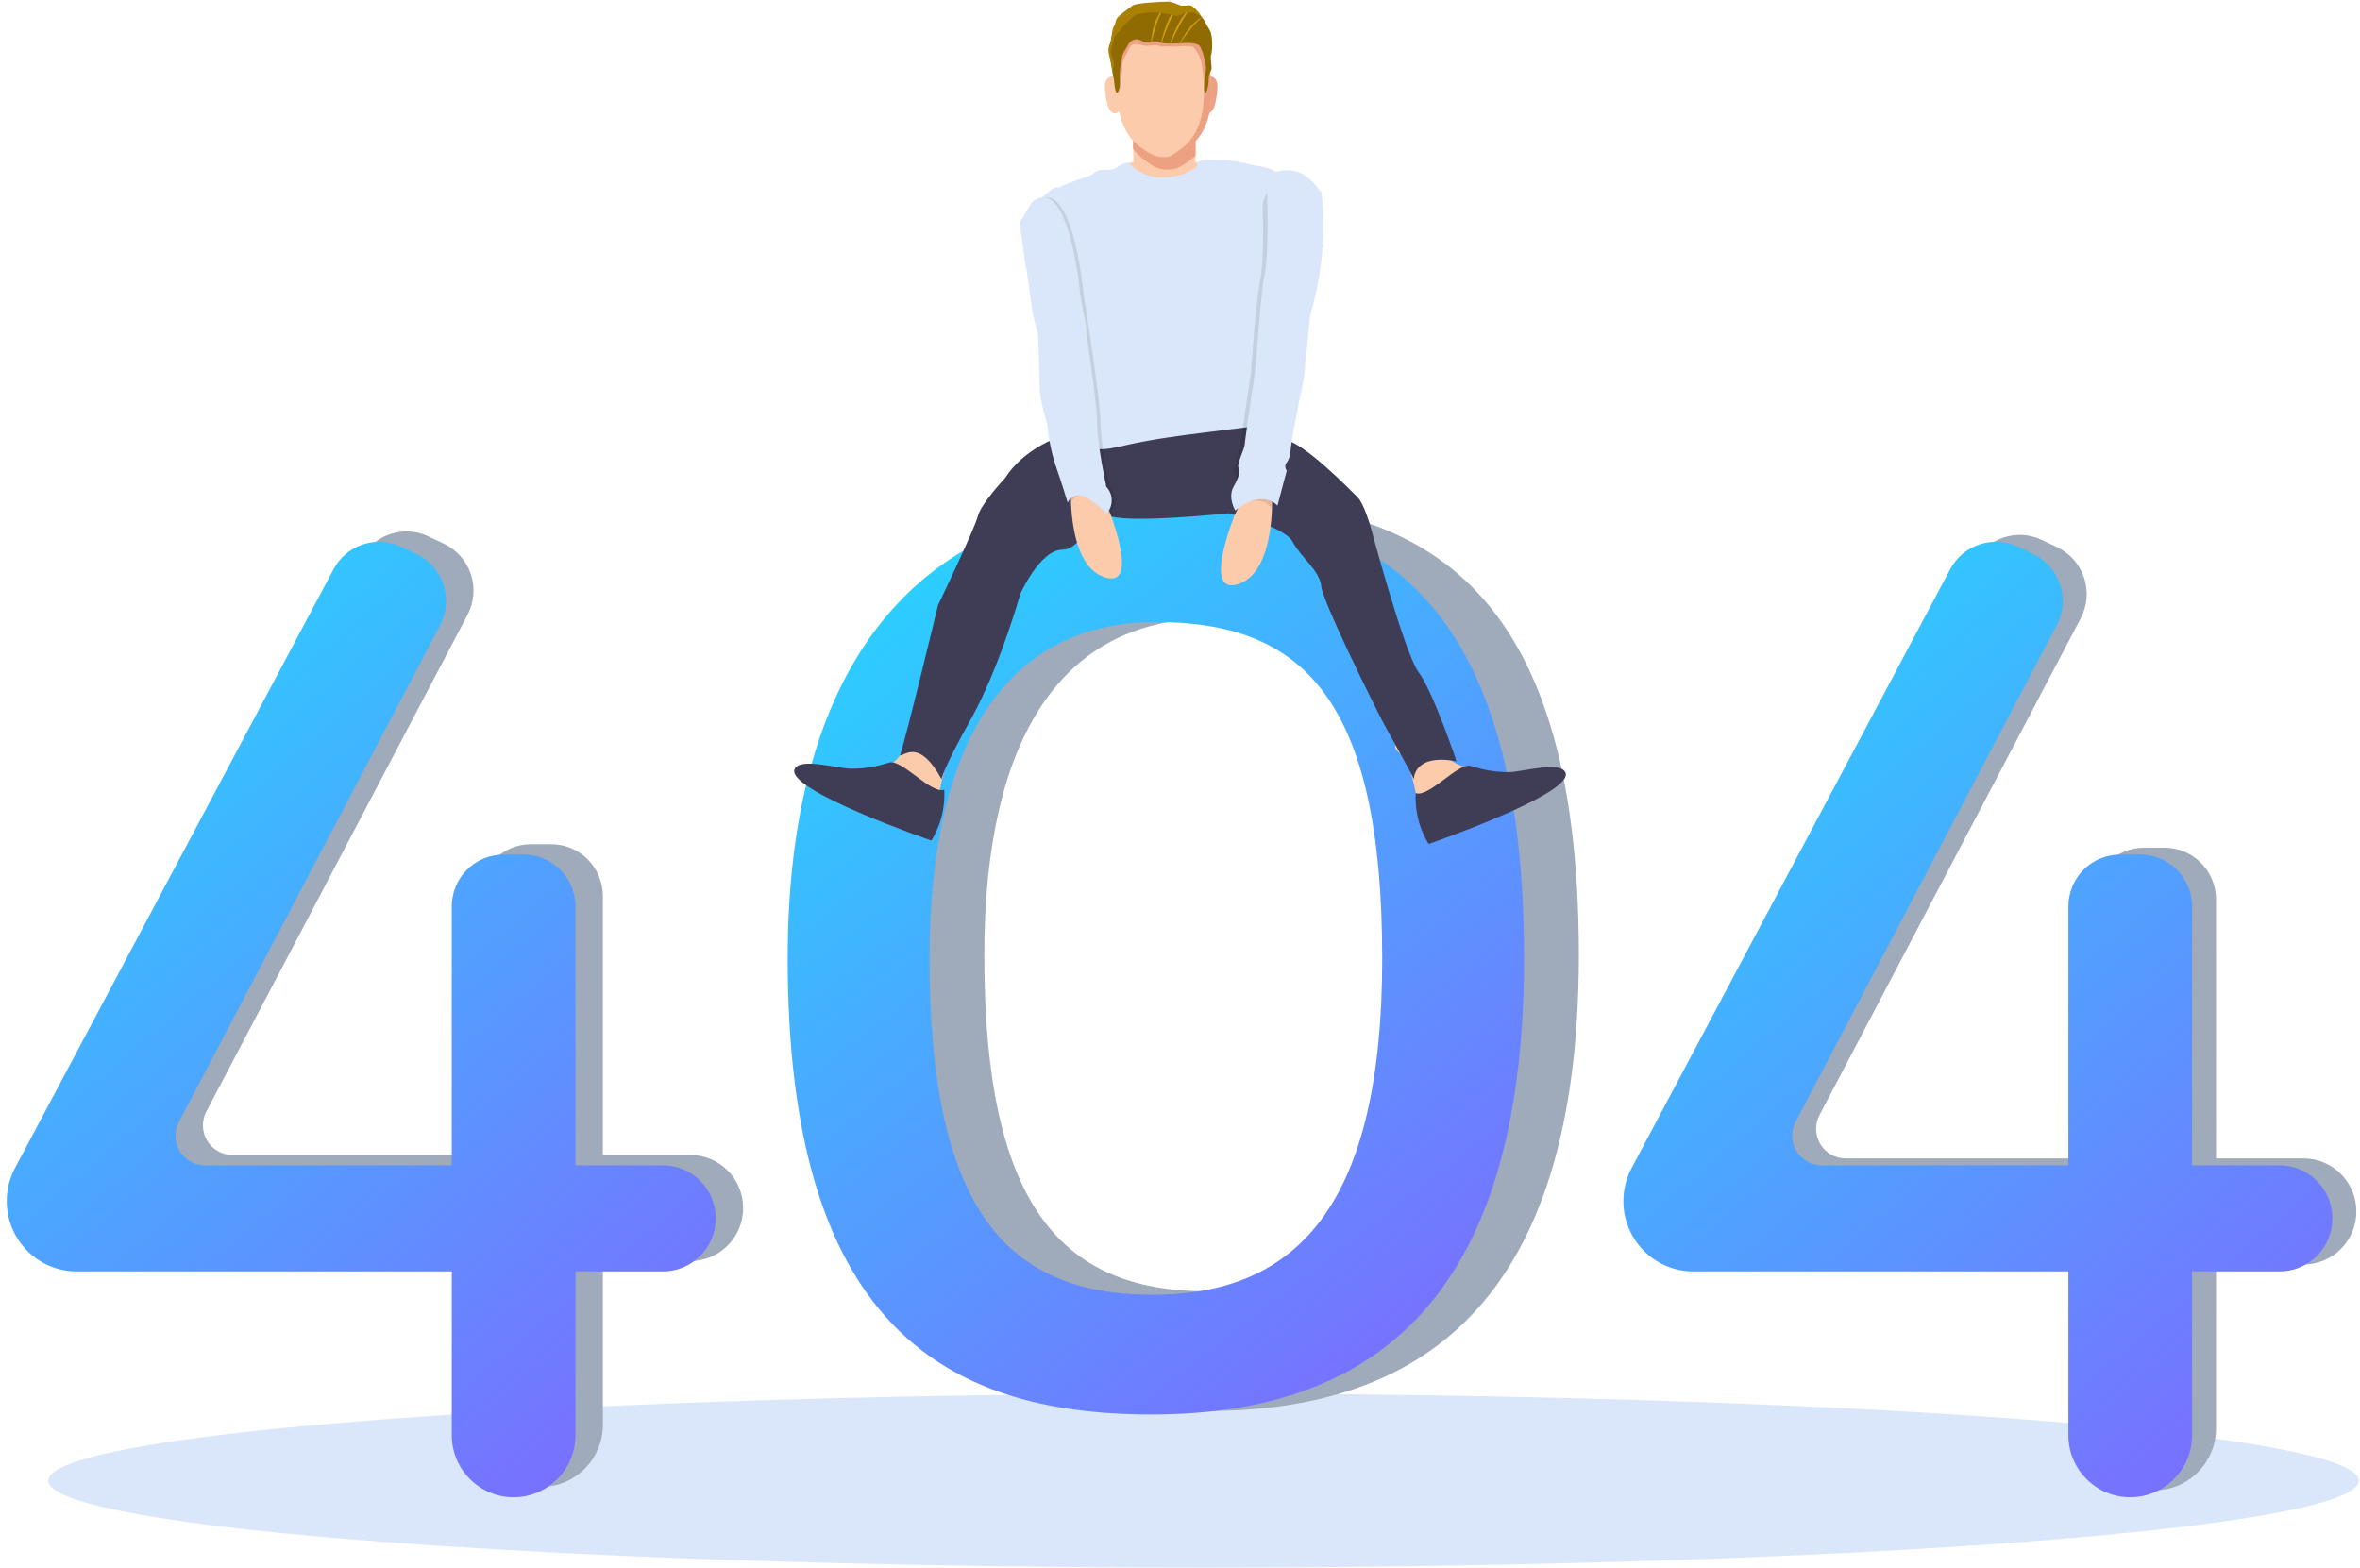 <?xml version="1.0" encoding="UTF-8"?>
<svg width="319px" height="212px" viewBox="0 0 319 212" version="1.1" xmlns="http://www.w3.org/2000/svg" xmlns:xlink="http://www.w3.org/1999/xlink">
    <!-- Generator: Sketch 51.3 (57544) - http://www.bohemiancoding.com/sketch -->
    <title>404-image--mobile</title>
    <desc>Created with Sketch.</desc>
    <defs>
        <linearGradient x1="95.158%" y1="100%" x2="32.442%" y2="0%" id="linearGradient-1">
            <stop stop-color="#8067FF" offset="0%"></stop>
            <stop stop-color="#2CCDFF" offset="100%"></stop>
        </linearGradient>
        <path d="M13.151,11.314 C13.12,11.032 13.326,9.793 13.374,9.459 C13.449,8.944 13.264,8.349 13.151,7.84 C13.042,7.347 12.839,6.768 12.619,6.344 C12.398,5.92 11.795,5.902 11.415,5.834 C10.824,5.729 7.839,6.076 7.162,5.737 C6.484,5.397 5.988,5.712 5.473,5.737 C4.805,5.768 4.56,5.221 3.863,5.318 C3.293,5.397 3.052,5.736 2.759,6.228 C2.522,6.627 2.107,7.258 2.04,7.717 C1.978,8.144 1.975,8.433 1.866,8.874 C1.774,9.243 1.752,9.658 1.73,10.04 C1.69,10.725 1.847,11.477 1.626,12.137 C1.2,13.412 0.999,11.398 0.969,10.927 C0.94,10.463 0.76,10.117 0.734,9.649 C0.69,8.855 0.056,6.657 0.325,6.13 C0.645,5.503 0.763,3.912 1.048,3.475 C1.359,3 1.124,2.876 1.474,2.409 C1.782,1.997 2.361,1.682 2.759,1.365 C3.184,1.026 3.642,0.693 4.201,0.8 C4.601,0.876 5.18,0.634 5.798,0.79 C6.319,0.921 7.181,0.458 7.627,0.331 C8.3,0.138 8.778,0.601 9.386,0.79 C9.844,0.932 10.236,0.705 10.677,0.799 C11.161,0.901 11.489,1.411 11.91,1.648 C12.402,1.926 12.675,2.101 13.033,2.56 C13.16,2.723 13.61,3.625 13.911,4.104 C14.313,4.744 14.292,6.87 14.07,7.475 C13.988,7.7 14.121,8.753 14.145,9.084 C14.173,9.482 13.973,9.694 13.84,10.04 C13.706,10.389 13.771,10.798 13.739,11.168 C13.717,11.422 13.615,12.137 13.374,12.588 C13.02,12.588 13.171,11.492 13.151,11.314 Z" id="path-2"></path>
    </defs>
    <g id="Web-Pages-V4" stroke="none" stroke-width="1" fill="none" fill-rule="evenodd">
        <g id="Dynamo-/-Mobile" transform="translate(-28, -184)">
            <g id="404-image--mobile" transform="translate(28, 184)">
                <g id="undraw_page_not_found_su7k" transform="translate(0, 67.638)">
                    <ellipse id="Oval" fill="#DAE6F9" fill-rule="nonzero" cx="162.677" cy="132.497" rx="156.144" ry="11.758"></ellipse>
                    <path d="M93.314,88.478 L81.487,88.478 L81.487,53.486 C81.487,51.628 80.753,49.845 79.445,48.531 C78.137,47.217 76.363,46.479 74.513,46.479 L71.742,46.479 C67.89,46.479 64.768,49.616 64.768,53.486 L64.768,88.478 L31.41,88.478 C30.014,88.478 28.72,87.743 28,86.542 C27.28,85.341 27.238,83.848 27.89,82.608 L63.195,15.468 C64.084,13.776 64.247,11.793 63.645,9.978 C63.043,8.163 61.728,6.674 60.007,5.857 L57.922,4.868 C54.561,3.274 50.546,4.608 48.794,7.901 L5.734,88.837 C5.001,90.215 4.617,91.754 4.617,93.317 C4.617,98.564 8.851,102.819 14.074,102.819 L64.768,102.819 L64.768,124.945 C64.768,127.173 65.648,129.309 67.216,130.885 C68.784,132.46 70.91,133.345 73.127,133.345 L73.128,133.345 C77.745,133.345 81.487,129.584 81.487,124.945 L81.487,102.819 L93.314,102.819 C95.206,102.819 97.021,102.063 98.36,100.719 C99.698,99.374 100.45,97.55 100.45,95.648 C100.45,93.747 99.698,91.923 98.36,90.578 C97.021,89.233 95.206,88.478 93.314,88.478 Z" id="Shape" fill="#9FAABB"></path>
                    <path d="M311.367,88.944 L299.541,88.944 L299.541,53.953 C299.541,50.082 296.419,46.945 292.567,46.945 L289.796,46.945 C287.946,46.945 286.172,47.683 284.864,48.998 C283.556,50.312 282.821,52.094 282.821,53.953 L282.821,88.944 L249.464,88.944 C248.068,88.944 246.774,88.21 246.054,87.008 C245.333,85.807 245.292,84.315 245.944,83.075 L281.249,15.934 C282.138,14.242 282.301,12.259 281.699,10.444 C281.097,8.629 279.782,7.14 278.06,6.324 L275.976,5.335 C272.615,3.74 268.6,5.074 266.848,8.368 L223.788,89.303 C223.055,90.681 222.671,92.22 222.671,93.783 C222.671,99.031 226.905,103.285 232.128,103.285 L282.821,103.285 L282.821,125.411 C282.821,130.05 286.564,133.811 291.181,133.811 C295.798,133.811 299.541,130.05 299.541,125.411 L299.541,103.285 L311.367,103.285 C313.26,103.285 315.075,102.53 316.414,101.185 C317.752,99.84 318.504,98.016 318.504,96.114 C318.504,92.154 315.309,88.944 311.367,88.944 Z" id="Shape" fill="#9FAABB"></path>
                    <path d="M163.032,0 C134.419,0 113.876,18.432 113.876,61.441 C113.876,110.185 134.419,123.088 163.032,123.088 C191.645,123.088 213.412,108.956 213.412,61.441 C213.412,10.65 191.645,0 163.032,0 Z M163.22,106.908 C143.402,106.908 133.049,95.234 133.049,61.473 C133.049,31.684 143.826,15.975 163.644,15.975 C183.462,15.975 194.239,26.293 194.239,61.473 C194.239,94.383 183.038,106.908 163.22,106.908 L163.22,106.908 Z" id="Shape" fill="#9FAABB"></path>
                    <path d="M155.625,0.466 C127.012,0.466 106.468,18.899 106.468,61.908 C106.468,110.651 127.012,123.554 155.625,123.554 C184.237,123.554 206.005,109.422 206.005,61.908 C206.005,11.116 184.237,0.466 155.625,0.466 Z M155.813,107.374 C135.995,107.374 125.641,95.7 125.641,61.939 C125.641,32.15 136.419,16.441 156.237,16.441 C176.054,16.441 186.832,26.76 186.832,61.939 C186.832,94.849 175.631,107.374 155.813,107.374 Z" id="Shape" fill="url(#linearGradient-1)" fill-rule="nonzero"></path>
                    <path d="M89.61,89.876 L77.784,89.876 L77.784,54.885 C77.784,51.015 74.661,47.878 70.809,47.878 L68.038,47.878 C66.189,47.878 64.415,48.616 63.107,49.93 C61.799,51.244 61.064,53.027 61.064,54.885 L61.064,89.876 L27.706,89.876 C26.311,89.876 25.017,89.142 24.296,87.941 C23.576,86.74 23.534,85.247 24.186,84.007 L59.491,16.866 C60.381,15.175 60.543,13.191 59.941,11.377 C59.339,9.562 58.025,8.073 56.303,7.256 L54.219,6.267 C50.858,4.672 46.842,6.006 45.09,9.3 L2.031,90.236 C1.297,91.614 0.914,93.152 0.914,94.715 C0.914,97.235 1.91,99.652 3.684,101.434 C5.457,103.216 7.863,104.218 10.371,104.217 L61.064,104.217 L61.064,126.344 C61.064,128.572 61.945,130.708 63.513,132.283 C65.08,133.859 67.207,134.744 69.424,134.744 L69.424,134.744 C71.641,134.744 73.767,133.859 75.335,132.283 C76.903,130.708 77.784,128.572 77.784,126.344 L77.784,104.218 L89.61,104.218 C93.551,104.218 96.746,101.007 96.746,97.047 C96.746,93.087 93.551,89.876 89.61,89.876 Z" id="Shape" fill="url(#linearGradient-1)" fill-rule="nonzero"></path>
                    <path d="M308.127,89.876 L296.301,89.876 L296.301,54.885 C296.3,51.015 293.178,47.878 289.326,47.878 L286.555,47.878 C284.705,47.878 282.931,48.616 281.623,49.93 C280.316,51.244 279.581,53.027 279.581,54.885 L279.581,89.876 L246.223,89.876 C244.827,89.876 243.534,89.142 242.813,87.941 C242.093,86.74 242.051,85.247 242.703,84.007 L278.008,16.866 C278.898,15.175 279.06,13.191 278.458,11.377 C277.856,9.562 276.541,8.073 274.82,7.256 L272.736,6.267 C269.374,4.672 265.359,6.006 263.607,9.3 L220.547,90.236 C219.814,91.614 219.431,93.152 219.431,94.715 C219.431,99.963 223.665,104.217 228.888,104.217 L279.581,104.217 L279.581,126.344 C279.581,130.983 283.324,134.744 287.941,134.744 C292.558,134.744 296.3,130.983 296.3,126.344 L296.3,104.218 L308.127,104.218 C312.068,104.218 315.263,101.007 315.263,97.047 C315.263,93.087 312.068,89.876 308.127,89.876 Z" id="Shape" fill="url(#linearGradient-1)" fill-rule="nonzero"></path>
                </g>
                <g id="Group" transform="translate(107.346, 0)">
                    <path d="M16.635,97.057 C16.635,97.057 15.247,103.512 11.092,104.158 C6.936,104.804 4.154,104.158 4.154,104.158 L14.009,110.396 L19.265,109.75 C19.265,109.75 19.83,103.727 21.808,100.376 C23.786,97.026 16.635,97.057 16.635,97.057 Z" id="Shape" fill="#FBCBAB" fill-rule="nonzero"></path>
                    <path d="M86.99,97.057 C86.99,97.057 86.303,103.295 91.322,103.727 C95.413,105.651 99.231,104.158 99.231,104.158 L89.565,110.396 L84.41,109.75 C84.41,109.75 83.765,103.081 81.617,101.575 C79.469,100.069 86.99,97.057 86.99,97.057 Z" id="Shape" fill="#FBCBAB" fill-rule="nonzero"></path>
                    <path d="M39.268,55.198 C39.268,55.198 36.682,56.487 35.819,59.064 C35.819,59.064 31.09,60.567 28.485,64.643 C28.485,64.643 25.247,68.078 24.818,69.794 C24.388,71.51 19.441,81.812 19.441,81.812 C19.441,81.812 15.218,99.359 14.308,102.103 C15.016,102.103 16.959,99.884 19.929,105.336 C19.929,105.336 19.929,104.287 23.844,97.295 C27.759,90.302 30.571,80.267 30.571,80.267 C30.571,80.267 33.236,74.301 36.263,74.301 C39.291,74.301 40.145,68.292 42.302,69.595 C44.46,70.898 58.696,69.378 58.696,69.378 C58.696,69.378 66.23,71.072 67.376,73.23 C68.522,75.388 71.037,77.095 71.252,79.242 C71.466,81.389 77.959,94.407 79.089,96.648 C80.219,98.889 83.329,104.25 83.762,105.336 C83.762,105.336 83.659,101.8 89.539,102.911 C89.539,102.911 86.357,93.467 84.418,90.882 C82.479,88.297 77.879,71.072 77.879,71.072 C77.879,71.072 77.017,68.067 76.155,67.209 C75.293,66.351 68.602,59.481 66.23,59.481 C66.23,59.481 64.939,56.262 63.429,55.832 L39.268,55.198 Z" id="Shape" fill="#3F3D56" fill-rule="nonzero"></path>
                    <path d="M0.017,106.736 C1.744,107.426 5.785,102.555 7.45,103.076 C9.108,103.594 10.659,103.91 12.542,103.91 C14.426,103.91 19.387,102.364 20.225,103.91 C21.745,106.715 1.777,113.616 1.777,113.616 C1.777,113.616 -0.203,110.836 0.017,106.736 Z" id="Shape" fill="#3F3D56" fill-rule="nonzero" transform="translate(10.154, 108.326) scale(-1, 1) translate(-10.154, -108.326) "></path>
                    <path d="M84.017,107.196 C85.745,107.886 89.785,103.015 91.45,103.536 C93.108,104.054 94.659,104.37 96.543,104.37 C98.426,104.37 103.387,102.824 104.225,104.37 C105.745,107.175 85.777,114.076 85.777,114.076 C85.777,114.076 83.798,111.296 84.017,107.196 Z" id="Shape" fill="#3F3D56" fill-rule="nonzero"></path>
                    <g id="Face" transform="translate(42, 0)">
                        <path d="M12.228,17.863 L3.849,17.863 L3.849,21.926 C2.577,22.143 1.692,22.579 1.692,23.495 C1.692,25.282 4.105,27.139 8.038,27.139 C12.113,27.139 14.385,25.282 14.385,23.495 C14.385,22.579 13.5,22.143 12.228,21.926 L12.228,17.863 Z" id="Fill-137" fill="#FBCBAB" fill-rule="nonzero"></path>
                        <path d="M2.538,13.058 C2.538,11.802 2.002,10.273 1.34,10.273 C0.678,10.273 0,10.515 0,11.771 C0,12.376 0.209,13.731 0.412,14.325 C0.631,14.965 0.997,15.333 1.34,15.333 C2.002,15.333 2.538,14.314 2.538,13.058" id="Fill-139" fill="#FBCBAB" fill-rule="nonzero"></path>
                        <path d="M12.692,13.058 C12.692,11.802 13.229,10.273 13.891,10.273 C14.552,10.273 15.231,10.515 15.231,11.771 C15.231,12.376 15.021,13.731 14.818,14.325 C14.6,14.965 14.234,15.333 13.891,15.333 C13.229,15.333 12.692,14.314 12.692,13.058" id="Fill-141" fill="#ECA182" fill-rule="nonzero"></path>
                        <path d="M12.262,18.706 L12.262,21.029 C12.085,21.194 11.901,21.349 11.708,21.494 C10.97,22.05 10.451,22.407 9.968,22.624 C9.483,22.842 9.035,22.923 8.442,22.923 C7.257,22.923 6.651,22.604 5.179,21.494 C4.659,21.102 4.199,20.64 3.8,20.106 L3.8,18.708 C4.093,19.035 4.416,19.33 4.765,19.594 C6.239,20.705 6.846,21.024 8.031,21.024 C8.623,21.024 9.071,20.944 9.556,20.725 C10.039,20.507 10.559,20.149 11.296,19.594 C11.646,19.33 11.968,19.035 12.262,18.706" id="Fill-143" fill="#ECA182" fill-rule="nonzero"></path>
                        <path d="M8.038,2.683 L8.038,2.683 L8.038,2.683 C3.053,2.683 1.692,7.023 1.692,12.377 C1.692,15.927 2.791,18.457 4.842,19.916 C6.284,20.942 6.878,21.236 8.038,21.236 L8.038,21.236 L8.038,21.236 C9.199,21.236 9.793,20.942 11.235,19.916 C13.286,18.457 14.385,15.927 14.385,12.377 C14.385,7.023 13.024,2.683 8.038,2.683" id="Fill-145" fill="#FBCBAB" fill-rule="nonzero"></path>
                        <path d="M7.874,2.821 C7.786,2.821 7.701,2.826 7.615,2.828 C12.141,2.975 13.388,7.254 13.388,12.515 C13.388,16.065 12.347,18.595 10.405,20.054 C9.141,21.003 8.564,21.325 7.615,21.368 C7.699,21.372 7.785,21.374 7.874,21.374 C9.065,21.374 9.674,21.08 11.154,20.054 C13.257,18.595 14.385,16.065 14.385,12.515 C14.385,7.161 12.989,2.821 7.874,2.821" id="Fill-147" fill="#ECA182" fill-rule="nonzero"></path>
                        <path d="M13.2,8.737 C13.089,8.292 12.849,7.77 12.642,7.353 C12.483,7.033 12.386,6.929 12.089,6.504 C11.725,5.983 9.518,6.371 8.91,6.276 C8.302,6.181 7.933,6.371 7.285,6.192 C6.754,6.044 6.256,6.171 5.729,6.192 C5.049,6.22 4.64,5.876 3.93,5.965 C3.348,6.037 3.168,6.909 2.87,7.353 C2.628,7.714 2.446,8.198 2.378,8.613 C2.315,8.999 2.406,9.329 2.295,9.728 C2.202,10.06 2.181,10.396 2.158,10.741 C2.116,11.36 2.128,11.874 1.903,12.471 C1.825,12.679 1.754,12.779 1.692,12.803 C1.763,12.741 1.836,12.615 1.903,12.405 C2.128,11.718 1.934,10.902 1.974,10.188 C1.997,9.792 2.018,9.403 2.112,9.02 C2.223,8.56 2.131,8.179 2.195,7.735 C2.264,7.256 2.734,6.607 2.976,6.192 C3.274,5.678 3.645,5.309 4.227,5.226 C4.937,5.124 5.474,5.659 6.154,5.625 C6.68,5.6 6.961,5.423 7.492,5.594 C8.14,5.802 11.276,5.727 11.878,5.837 C12.265,5.909 12.483,6.135 12.642,6.504 C12.849,6.986 13.089,7.587 13.2,8.101 C13.315,8.63 13.601,9.351 13.526,9.887 C13.525,9.895 13.523,9.903 13.521,9.911 C13.467,9.518 13.286,9.081 13.2,8.737 Z" id="Fill-151" fill="#ECA182" fill-rule="nonzero"></path>
                        <g id="Rectangle-6-+-Rectangle-6-+-Rectangle-6-+-Rectangle-6-Mask">
                            <g id="Group-7" transform="translate(0.277, 0)">
                                <mask id="mask-3" fill="white">
                                    <use xlink:href="#path-2"></use>
                                </mask>
                                <use id="Mask" fill="#8F6B02" fill-rule="nonzero" xlink:href="#path-2"></use>
                                <g mask="url(#mask-3)" fill="#D4A20B" fill-rule="nonzero" id="Rectangle-6">
                                    <g transform="translate(5.308, -2.252)">
                                        <path d="M5.661,2.297 L5.908,2.297 C6.841,3.813 7.365,5.167 7.478,6.36 C7.592,7.554 7.527,9.038 7.284,10.813 C7.438,9.461 7.438,7.977 7.284,6.36 C7.13,4.744 6.589,3.389 5.661,2.297 Z" transform="translate(6.597, 6.555) scale(-1, 1) rotate(-34) translate(-6.597, -6.555) "></path>
                                        <path d="M4.154,0.186 L4.45,0.186 C5.567,2.272 6.194,4.137 6.33,5.78 C6.466,7.424 6.388,9.468 6.098,11.912 C6.282,10.05 6.282,8.006 6.098,5.78 C5.913,3.554 5.266,1.689 4.154,0.186 Z" transform="translate(5.274, 6.049) scale(-1, 1) rotate(-23.5) translate(-5.274, -6.049) "></path>
                                        <path d="M2.781,0.268 L3.078,0.268 C4.201,2.166 4.831,3.863 4.968,5.359 C5.104,6.854 5.027,8.714 4.734,10.939 C4.92,9.245 4.92,7.385 4.734,5.359 C4.549,3.333 3.898,1.636 2.781,0.268 Z" transform="translate(3.907, 5.603) scale(-1, 1) rotate(-18.1) translate(-3.907, -5.603) "></path>
                                        <path d="M0.987,1.23 L1.295,1.23 C2.46,2.918 3.113,4.426 3.255,5.755 C3.397,7.085 3.316,8.738 3.013,10.715 C3.205,9.209 3.205,7.556 3.013,5.755 C2.821,3.955 2.146,2.446 0.987,1.23 Z" transform="translate(2.155, 5.973) scale(-1, 1) rotate(-11) translate(-2.155, -5.973) "></path>
                                    </g>
                                </g>
                            </g>
                        </g>
                        <path d="M13.024,2.276 C12.893,2.332 12.479,1.818 12.174,1.742 C11.726,1.631 11.563,1.745 11.24,1.699 C10.638,1.613 10.005,2.331 9.42,2.127 C9.009,1.984 8.048,1.777 7.596,1.742 C7.155,1.709 4.92,1.58 4.154,2.048 C3.67,2.343 2.296,3.617 2.169,3.958 C2.031,4.332 1.756,4.376 1.52,4.651 C1.197,5.03 0.999,6.315 0.862,6.649 C0.61,7.257 1.116,7.838 1.204,8.479 C1.23,8.668 1.23,9.236 0.992,9.499 C0.937,9.505 0.831,8.425 0.674,7.833 C0.653,7.755 0.328,6.781 0.579,6.306 C0.919,5.666 0.903,4.036 1.204,3.589 C1.535,3.105 1.328,2.895 1.698,2.418 C2.026,1.997 3.327,1.065 3.749,0.741 C4.2,0.396 7.806,0.208 8.517,0.223 C9.232,0.239 9.888,0.645 10.212,0.741 C10.696,0.887 11.103,0.646 11.571,0.741 C12.084,0.846 13.161,2.217 13.024,2.276 Z" id="Fill-163" fill="#A98004" fill-rule="nonzero"></path>
                    </g>
                    <path d="M45.35,22.073 C45.25,21.747 43.86,22.379 43.674,22.583 C42.881,23.274 41.494,22.643 40.664,23.278 C40.527,23.382 40.414,23.514 40.267,23.61 C40.125,23.696 39.971,23.762 39.81,23.805 C38.198,24.322 36.617,24.931 35.077,25.628 C35.632,28.917 36.199,32.269 37.499,35.345 C38.117,36.81 38.037,38.67 38.532,40.18 C39.63,43.526 39.796,46.63 39.81,50.148 C39.81,52.554 40.472,55.062 39.679,57.34 C39.5,57.855 39.282,58.367 39.233,58.902 C39.183,59.437 39.346,60.043 39.792,60.363 C40.05,60.531 40.346,60.634 40.654,60.662 C42.023,60.857 43.403,60.502 44.75,60.193 C48.363,59.369 52.049,58.896 55.726,58.435 L61.889,57.654 C62.331,57.624 62.764,57.513 63.165,57.328 C64.293,56.721 64.4,55.049 63.698,53.986 C63.363,53.476 62.89,53.058 62.606,52.519 C62.323,51.98 62.301,51.222 62.787,50.849 C63.778,50.088 63.48,48.675 63.528,47.441 C63.66,43.988 65.448,40.572 65.281,37.124 C65.23,36.409 65.965,36.061 65.991,35.345 C66.061,34.13 65.686,32.777 65.991,31.595 L65.991,24.089 C65.502,23.327 64.564,22.843 63.679,22.624 C62.793,22.405 61.867,22.341 60.993,22.073 C59.21,21.526 54.552,21.464 54.526,21.94 C54.466,22.997 54.01,22.659 53.142,23.278 C52.644,23.633 50.138,24.355 48.139,23.805 C46.653,23.397 45.446,22.387 45.35,22.073 Z" id="Shape" fill="#DAE6F9" fill-rule="nonzero"></path>
                    <path d="M32.682,27.38 C32.46,27.544 32.264,27.751 32.104,27.991 C31.903,28.339 31.949,28.929 31.688,29.144 C30.798,29.879 30.685,32.274 31.347,36.33 C32.222,36.418 34.195,35.8 35.066,35.883 C35.389,35.913 35.723,36.04 36.035,35.931 C36.257,35.818 36.466,35.673 36.656,35.499 C37.18,35.126 37.866,35.082 38.302,34.591 C38.737,34.1 38.774,33.378 38.769,32.708 C38.776,32.127 38.724,31.546 38.613,30.979 C38.228,29.189 37.023,27.81 36.267,26.223 C35.898,25.45 35.699,24.999 34.921,25.53 C34.142,26.06 33.418,26.768 32.682,27.38 Z" id="Shape" fill="#DAE6F9" fill-rule="nonzero"></path>
                    <path d="M37.434,64.858 C37.434,64.858 36.6,76.077 41.815,77.98 C47.031,79.883 42.442,68.667 42.442,68.667 L40.77,65.283 L37.434,64.858 Z" id="Shape" fill="#FBCBAB" fill-rule="nonzero"></path>
                    <path d="M32.595,27.337 L30.923,30.132 C30.923,30.132 32.387,39.802 32.595,41.52 C32.775,42.76 33.056,43.982 33.434,45.174 C33.434,45.174 33.642,50.331 33.642,52.267 C33.642,54.202 34.7,57.424 34.7,57.424 C34.848,59.251 35.203,61.054 35.758,62.796 C36.594,65.159 37.43,67.954 37.43,67.954 C37.43,67.954 38.488,64.945 42.656,69.458 C43.628,68.445 43.628,66.817 42.656,65.804 C42.656,65.804 41.404,60.005 41.404,56.993 C41.404,53.981 39.101,39.595 39.101,39.595 C39.101,39.595 37.606,23.242 32.595,27.337 Z" id="Shape" fill="#000000" fill-rule="nonzero" opacity="0.1"></path>
                    <path d="M32.132,27.335 L30.462,30.13 C30.462,30.13 31.925,39.801 32.132,41.519 C32.313,42.76 32.595,43.982 32.975,45.174 C32.975,45.174 33.183,50.332 33.183,52.264 C33.183,54.196 34.24,57.423 34.24,57.423 C34.387,59.25 34.742,61.053 35.298,62.795 C36.133,65.162 36.972,67.953 36.972,67.953 C36.972,67.953 38.03,64.945 42.197,69.458 C43.165,68.445 43.165,66.82 42.197,65.807 C42.197,65.807 40.942,60.007 40.942,56.995 C40.942,53.982 38.643,39.595 38.643,39.595 C38.643,39.595 37.149,23.249 32.132,27.335 Z" id="Shape" fill="#DAE6F9" fill-rule="nonzero"></path>
                    <path d="M68.457,24.558 C69.018,24.92 68.963,26.295 69.398,26.799 C69.852,27.381 70.11,28.095 70.548,28.69 C70.985,29.286 70.658,29.483 71.137,30.015 C71.867,30.821 71.055,32.357 71.539,33.332 C70.355,34.861 71.259,35.981 69.872,37.332 C69.717,37.513 69.513,37.645 69.284,37.713 C68.969,37.747 68.658,37.621 68.457,37.378 C68.241,37.156 68.089,36.878 67.883,36.646 C67.398,36.149 66.752,35.839 66.058,35.771 C65.371,35.704 64.679,35.694 63.99,35.741 C63.839,35.759 63.685,35.733 63.548,35.667 C63.446,35.598 63.364,35.504 63.308,35.394 C62.509,34.028 62.759,32.314 63.044,30.754 L63.698,27.182 C63.793,26.5 63.977,25.833 64.244,25.198 C64.492,24.672 65.043,23.779 65.727,23.938 C66.41,24.097 67.879,24.145 68.457,24.558 Z" id="Shape" fill="#DAE6F9" fill-rule="nonzero"></path>
                    <path d="M64.567,65.778 C64.567,65.778 65.401,76.997 60.185,78.9 C54.969,80.803 59.558,69.587 59.558,69.587 L61.23,66.203 L64.567,65.778 Z" id="Shape" fill="#FBCBAB" fill-rule="nonzero"></path>
                    <path d="M69.701,25.602 L70.791,26.881 C70.791,26.881 72.058,34.194 69.258,43.435 L68.398,51.813 C68.398,51.813 66.891,58.905 66.676,60.623 C66.462,62.341 66.462,62.554 66.03,63.2 C65.759,63.511 65.759,63.975 66.03,64.287 L64.737,68.998 C64.737,68.998 63.23,65.99 59.355,68.998 C59.998,68.353 58.484,67.632 59.355,66.128 C60.227,64.624 59.569,64.272 59.355,63.841 C59.141,63.41 60.216,61.264 60.216,60.833 C60.216,60.402 61.734,50.527 61.734,50.527 C61.734,50.527 62.38,40.858 63.027,37.637 C63.423,35.654 63.415,31.237 63.346,28.128 C63.277,24.888 67.207,23.134 69.52,25.41 C69.574,25.468 69.64,25.522 69.701,25.602 Z" id="Shape" fill="#000000" fill-rule="nonzero" opacity="0.1"></path>
                    <path d="M70.189,24.694 L71.258,25.981 C71.258,25.981 72.502,33.339 69.754,42.628 L68.909,51.053 C68.909,51.053 67.43,58.185 67.22,59.913 C67.009,61.64 67.006,61.859 66.585,62.507 C66.318,62.82 66.318,63.287 66.585,63.601 L65.324,68.353 C65.324,68.353 63.424,65.973 59.621,68.998 C59.621,68.998 58.552,67.27 59.411,65.758 C60.27,64.246 60.256,63.597 60.045,63.167 C59.835,62.737 60.89,60.572 60.89,60.142 C60.89,59.712 62.369,49.771 62.369,49.771 C62.369,49.771 63.004,40.048 63.638,36.804 C64.272,33.561 63.848,23.842 63.848,23.842 C63.848,23.842 67.23,21.466 70.189,24.694 Z" id="Shape" fill="#DAE6F9" fill-rule="nonzero"></path>
                </g>
            </g>
        </g>
    </g>
</svg>